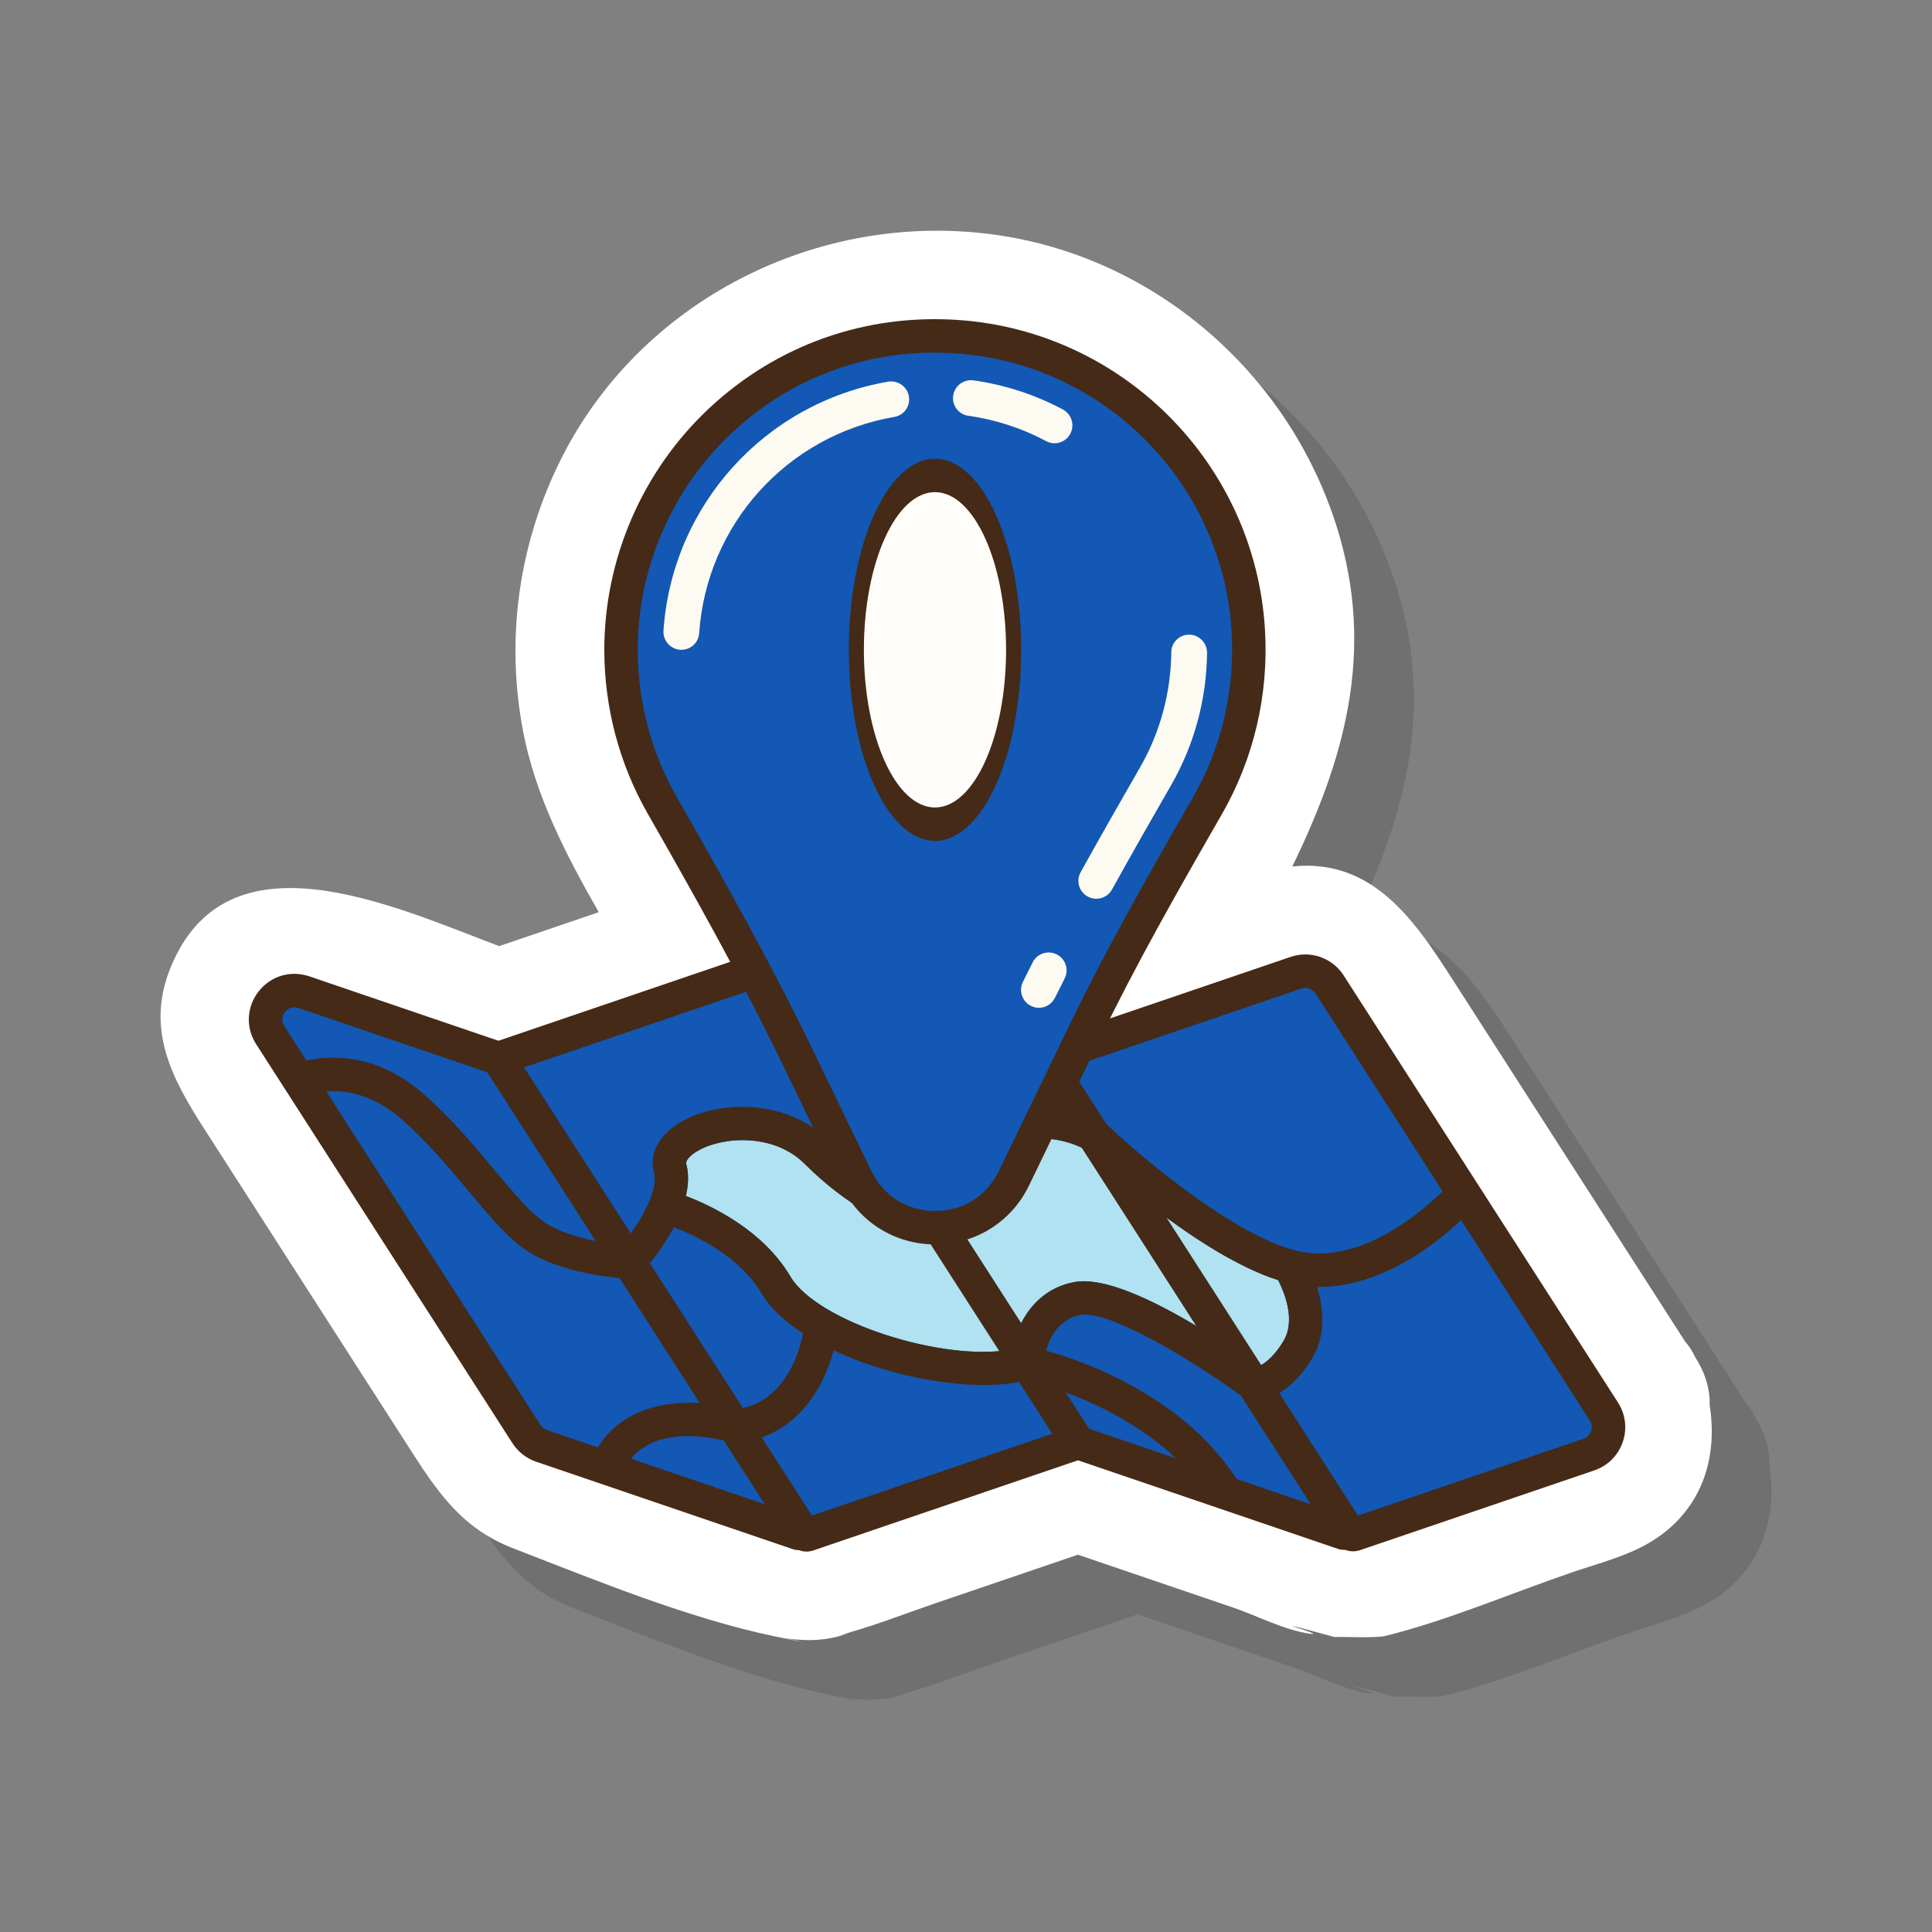 <svg xmlns="http://www.w3.org/2000/svg" viewBox="0 0 500 500" width="500" height="500" preserveAspectRatio="xMidYMid meet" style="width: 100%; height: 100%; transform: translate3d(0px, 0px, 0px);"><rect x="0" y="0" width="500" height="500" fill="#808080" stroke="none"/><defs><clipPath id="__lottie_element_5"><rect width="500" height="500" x="0" y="0"></rect></clipPath></defs><g clip-path="url(#__lottie_element_5)"><g style="display: block;" transform="matrix(1,0,0,1,52.97,69.216)" opacity="1"><g opacity="1" transform="matrix(1,0,0,1,203.66,186.25)"><path fill="rgb(64,64,64)" fill-opacity="0.25" d=" M201.272,123.707 C201.385,119.763 200.294,115.54 197.54,111.252 C196.85,109.71 195.943,108.343 194.887,107.122 C175.602,77.098 156.317,47.073 137.032,17.049 C126.298,0.339 115.466,-18.094 93.26,-15.784 C106.514,-43.043 114.962,-71.205 104.759,-103.689 C92.377,-143.113 58.205,-173.084 17.23,-179.147 C-29.076,-186 -76.194,-162.315 -96.722,-119.758 C-107.075,-98.295 -110.275,-74.389 -105.851,-50.947 C-102.687,-34.19 -94.764,-18.865 -86.23,-3.952 C-94.825,-1.025 -103.42,1.902 -112.014,4.83 C-139.66,-5.575 -182.745,-25.844 -197.231,10.852 C-203.41,26.503 -196.655,39.158 -188.506,51.845 C-179.856,65.311 -171.207,78.776 -162.557,92.242 C-153.526,106.302 -144.496,120.361 -135.464,134.421 C-128.167,145.781 -121.902,155.438 -108.437,160.654 C-86.901,168.997 -63.203,178.758 -40.617,183.476 C-28.533,186 -35.664,184.293 -38.618,183.855 C-33.703,184.583 -29.405,184.764 -24.572,183.566 C-23.348,183.264 -22.186,182.693 -20.975,182.342 C-13.506,180.175 -6.163,177.297 1.197,174.789 C1.197,174.789 37.777,162.329 37.777,162.329 C51.156,166.887 64.534,171.444 77.913,176.001 C84.131,178.119 91.299,181.889 97.833,182.785 C101.41,183.277 92.738,180.746 93.318,180.799 C94.209,180.879 100.538,182.677 104.194,183.641 C105.874,183.503 114.814,183.982 117.381,183.343 C133.763,179.257 149.9,172.266 165.881,166.822 C172.61,164.53 180.195,162.619 186.277,158.86 C199.366,150.769 203.41,137.176 201.272,123.707z"></path></g></g><g transform="matrix(1,0,0,1,37.53,53.775)" opacity="1" style="display: block;"><g opacity="1" transform="matrix(1,0,0,1,203.661,186.25)"><path fill="rgb(255,255,255)" fill-opacity="1" d=" M201.273,123.708 C201.386,119.764 200.294,115.54 197.541,111.253 C196.85,109.711 195.943,108.344 194.888,107.123 C175.602,77.099 156.317,47.074 137.031,17.05 C126.298,0.34 115.466,-18.093 93.261,-15.784 C106.514,-43.042 114.963,-71.205 104.76,-103.688 C92.377,-143.112 58.206,-173.083 17.231,-179.146 C-29.075,-186 -76.195,-162.314 -96.722,-119.758 C-107.075,-98.295 -110.275,-74.388 -105.851,-50.947 C-102.687,-34.189 -94.765,-18.864 -86.231,-3.952 C-94.825,-1.024 -103.419,1.903 -112.014,4.831 C-139.659,-5.574 -182.746,-25.843 -197.232,10.853 C-203.411,26.503 -196.655,39.159 -188.506,51.845 C-179.857,65.311 -171.207,78.777 -162.558,92.243 C-153.526,106.303 -144.496,120.361 -135.465,134.421 C-128.167,145.781 -121.902,155.439 -108.436,160.655 C-86.9,168.997 -63.203,178.758 -40.616,183.477 C-28.533,186 -35.665,184.294 -38.619,183.856 C-33.704,184.584 -29.405,184.765 -24.572,183.567 C-23.348,183.265 -22.187,182.694 -20.975,182.342 C-13.507,180.175 -6.163,177.297 1.197,174.79 C1.197,174.79 37.777,162.33 37.777,162.33 C51.156,166.888 64.535,171.444 77.914,176.002 C84.132,178.12 91.299,181.89 97.833,182.786 C101.411,183.277 92.738,180.746 93.319,180.799 C94.21,180.88 100.538,182.678 104.194,183.642 C105.875,183.503 114.815,183.983 117.381,183.343 C133.763,179.258 149.901,172.267 165.882,166.822 C172.611,164.531 180.196,162.62 186.278,158.861 C199.367,150.77 203.411,137.177 201.273,123.708z"></path></g></g><g style="display: block;" transform="matrix(1,0,0,1,63.292,244.95)" opacity="1"><g opacity="1" transform="matrix(1,0,0,1,73.578,80.798)"><path fill="rgb(18,88,180)" fill-opacity="1" d=" M69.652,71.058 C69.652,71.058 3.277,48.45 3.277,48.45 C1.675,47.904 0.305,46.832 -0.609,45.409 C-0.609,45.409 -66.931,-57.843 -66.931,-57.843 C-70.762,-63.808 -64.929,-71.261 -58.219,-68.976 C-58.219,-68.976 -7.878,-51.829 -7.878,-51.829 C-7.878,-51.829 70.423,70.072 70.423,70.072 C70.762,70.601 70.247,71.261 69.652,71.058z"></path></g><g opacity="1" transform="matrix(1,0,0,1,74.52,81.151)"><path fill="rgb(69,42,23)" fill-opacity="1" d=" M68.92,75.068 C68.387,75.068 67.846,74.982 67.322,74.804 C67.322,74.804 67.316,74.803 67.316,74.803 C67.316,74.803 0.939,52.193 0.939,52.193 C-1.579,51.332 -3.754,49.63 -5.191,47.395 C-5.191,47.395 -71.514,-55.859 -71.514,-55.859 C-74.269,-60.149 -74.018,-65.513 -70.874,-69.527 C-67.736,-73.537 -62.581,-75.068 -57.766,-73.426 C-57.766,-73.426 -5.993,-55.79 -5.993,-55.79 C-5.993,-55.79 -5.18,-54.521 -5.18,-54.521 C-5.18,-54.521 73.122,67.38 73.122,67.38 C74.269,69.174 74.157,71.49 72.853,73.155 C71.889,74.386 70.427,75.068 68.92,75.068z M-61.639,-65.422 C-62.972,-65.422 -63.8,-64.523 -64.062,-64.191 C-64.386,-63.775 -65.359,-62.288 -64.232,-60.535 C-64.232,-60.535 2.089,42.717 2.089,42.717 C2.475,43.314 3.059,43.77 3.732,44.002 C3.732,44.002 60.169,63.225 60.169,63.225 C60.169,63.225 -11.646,-48.572 -11.646,-48.572 C-11.646,-48.572 -60.555,-65.234 -60.555,-65.234 C-60.947,-65.367 -61.309,-65.422 -61.639,-65.422z"></path></g><g opacity="1" transform="matrix(1,0,0,1,211.39,78.72)"><path fill="rgb(18,88,180)" fill-opacity="1" d=" M72.907,73.059 C72.907,73.059 4.286,49.685 4.286,49.685 C4.286,49.685 -73.72,-71.758 -73.72,-71.758 C-74.157,-72.438 -73.492,-73.288 -72.727,-73.027 C-72.727,-73.027 -4.395,-49.752 -4.395,-49.752 C-4.395,-49.752 73.775,71.948 73.775,71.948 C74.157,72.543 73.576,73.288 72.907,73.059z"></path></g><g opacity="1" transform="matrix(1,0,0,1,218.952,76.29)"><path fill="rgb(176,226,241)" fill-opacity="1" d=" M36.061,27.435 C36.061,27.435 9.303,-14.222 9.303,-14.222 C3.7,-18.864 -0.404,-22.662 -1.773,-23.955 C-7.723,-26.966 -14.921,-27.435 -19.094,-25.038 C-21.376,-23.725 -22.531,-21.672 -22.629,-18.765 C-23.082,-5.412 -32.726,-0.299 -36.061,1.076 C-36.061,1.076 -19.925,26.196 -19.925,26.196 C-18.164,19.913 -13.613,12.22 -4.03,10.531 C5.947,8.779 24.634,19.823 36.061,27.435z"></path></g><g opacity="1" transform="matrix(1,0,0,1,211.406,78.515)"><path fill="rgb(69,42,23)" fill-opacity="1" d=" M73.128,77.632 C72.584,77.632 72.035,77.545 71.499,77.363 C71.499,77.363 71.497,77.36 71.497,77.36 C71.497,77.36 1.444,53.499 1.444,53.499 C1.444,53.499 0.629,52.229 0.629,52.229 C0.629,52.229 -77.377,-69.215 -77.377,-69.215 C-78.566,-71.063 -78.456,-73.472 -77.101,-75.204 C-75.749,-76.94 -73.442,-77.632 -71.348,-76.919 C-71.348,-76.919 -1.585,-53.154 -1.585,-53.154 C-1.585,-53.154 -0.771,-51.883 -0.771,-51.883 C-0.771,-51.883 77.399,69.814 77.399,69.814 C78.566,71.62 78.458,73.979 77.132,75.678 C76.151,76.933 74.66,77.632 73.128,77.632z M70.116,74.488 C70.119,74.491 70.119,74.494 70.122,74.497 C70.122,74.497 70.116,74.488 70.116,74.488z M74.278,69.165 C74.278,69.165 74.283,69.166 74.283,69.166 C74.283,69.166 74.281,69.165 74.278,69.165z M7.095,46.281 C7.095,46.281 64.574,65.859 64.574,65.859 C64.574,65.859 -7.237,-45.937 -7.237,-45.937 C-7.237,-45.937 -64.716,-65.516 -64.716,-65.516 C-64.716,-65.516 7.095,46.281 7.095,46.281z"></path></g><g opacity="1" transform="matrix(1,0,0,1,140.688,78.679)"><path fill="rgb(18,88,180)" fill-opacity="1" d=" M5.081,73.537 C5.081,73.537 74.988,49.725 74.988,49.725 C74.988,49.725 -3.98,-73.212 -3.98,-73.212 C-4.191,-73.542 -4.601,-73.685 -4.972,-73.559 C-4.972,-73.559 -74.988,-49.71 -74.988,-49.71 C-74.988,-49.71 3.917,73.131 3.917,73.131 C4.165,73.518 4.646,73.685 5.081,73.537z"></path></g><g opacity="1" transform="matrix(1,0,0,1,156.555,77.943)"><path fill="rgb(176,226,241)" fill-opacity="1" d=" M26.337,-0.578 C25.724,-0.325 25.299,-0.183 25.211,-0.156 C25.211,-0.156 23.371,0.407 23.371,0.407 C23.371,0.407 21.723,-0.585 21.723,-0.585 C20.463,-1.34 18.621,-2.16 16.488,-3.107 C9.665,-6.144 -0.647,-10.734 -11.601,-21.689 C-19.596,-29.682 -32.793,-28.79 -39.245,-25.073 C-41.239,-23.925 -42.473,-22.527 -42.245,-21.674 C-41.537,-19.003 -41.693,-16.177 -42.334,-13.381 C-35.559,-10.793 -22.34,-4.472 -15.297,7.456 C-8.344,19.242 24.42,29.682 42.027,26.327 C42.147,25.752 42.301,25.152 42.472,24.543 C42.472,24.543 26.337,-0.578 26.337,-0.578z"></path></g><g opacity="1" transform="matrix(1,0,0,1,140.687,78.425)"><path fill="rgb(69,42,23)" fill-opacity="1" d=" M4.749,78.175 C2.974,78.175 1.276,77.284 0.273,75.718 C0.273,75.718 -81.617,-51.768 -81.617,-51.768 C-81.617,-51.768 -6.365,-77.401 -6.365,-77.401 C-4.1,-78.175 -1.619,-77.302 -0.331,-75.286 C-0.331,-75.286 81.617,52.293 81.617,52.293 C81.617,52.293 6.482,77.886 6.482,77.886 C5.91,78.082 5.327,78.175 4.749,78.175z M7.551,71.038 C7.551,71.038 7.557,71.047 7.557,71.047 C7.557,71.044 7.554,71.041 7.551,71.038z M3.689,69.693 C3.683,69.695 3.679,69.697 3.673,69.698 C3.673,69.698 3.689,69.693 3.689,69.693z M-68.358,-47.142 C-68.358,-47.142 6.152,68.855 6.152,68.855 C6.152,68.855 68.358,47.667 68.358,47.667 C68.358,47.667 -6.152,-68.33 -6.152,-68.33 C-6.152,-68.33 -68.358,-47.142 -68.358,-47.142z M-7.619,-70.619 C-7.619,-70.619 -7.611,-70.602 -7.611,-70.602 C-7.611,-70.602 -7.619,-70.619 -7.619,-70.619z"></path></g><g opacity="1" transform="matrix(1,0,0,1,280.712,79.007)"><path fill="rgb(18,88,180)" fill-opacity="1" d=" M6.596,73.126 C6.596,73.126 67.204,52.481 67.204,52.481 C71.808,50.914 73.717,45.441 71.089,41.35 C71.089,41.35 0.098,-69.173 0.098,-69.173 C-1.762,-72.068 -5.357,-73.323 -8.615,-72.213 C-8.615,-72.213 -73.717,-50.038 -73.717,-50.038 C-73.717,-50.038 5.049,72.587 5.049,72.587 C5.379,73.101 6.018,73.323 6.596,73.126z"></path></g><g opacity="1" transform="matrix(1,0,0,1,250.204,85.4)"><path fill="rgb(176,226,241)" fill-opacity="1" d=" M4.809,18.325 C7.813,20.326 10.343,22.102 12.048,23.332 C13.288,22.839 15.872,21.333 18.655,16.725 C21.948,11.281 18.803,3.904 17.279,0.946 C3.835,-3.344 -11.637,-14.79 -21.948,-23.332 C-21.948,-23.332 4.809,18.325 4.809,18.325z"></path></g><g opacity="1" transform="matrix(1,0,0,1,279.114,78.738)"><path fill="rgb(69,42,23)" fill-opacity="1" d=" M7.765,77.796 C5.883,77.796 4.079,76.854 3.011,75.204 C3.011,75.204 -78.748,-52.081 -78.748,-52.081 C-78.748,-52.081 -8.412,-76.04 -8.412,-76.04 C-3.254,-77.796 2.398,-75.821 5.336,-71.242 C5.336,-71.242 76.328,39.279 76.328,39.279 C78.306,42.357 78.748,46.103 77.542,49.557 C76.339,53.011 73.66,55.668 70.198,56.848 C70.198,56.848 9.581,77.493 9.581,77.493 C8.984,77.696 8.37,77.796 7.765,77.796z M-65.489,-47.456 C-65.489,-47.456 9.018,68.543 9.018,68.543 C9.018,68.543 67.408,48.653 67.408,48.653 C68.676,48.223 69.184,47.248 69.372,46.704 C69.561,46.162 69.772,45.083 69.047,43.956 C69.047,43.956 -1.943,-66.564 -1.943,-66.564 C-2.729,-67.789 -4.245,-68.321 -5.623,-67.848 C-5.623,-67.848 -65.489,-47.456 -65.489,-47.456z"></path></g></g><g style="display: block;" transform="matrix(1,0,0,1,75.466,268.185)" opacity="1"><g opacity="1" transform="matrix(1,0,0,1,153.443,60.347)"><path fill="rgb(69,42,23)" fill-opacity="1" d=" M153.193,-16.859 C153.193,-16.859 146.646,-22.518 146.646,-22.518 C146.474,-22.319 129.116,-2.702 110.347,-4.215 C94.119,-5.54 66.408,-28.998 57.099,-37.925 C57.099,-37.925 56.671,-38.334 56.671,-38.334 C56.671,-38.334 56.15,-38.615 56.15,-38.615 C47.38,-43.324 36.838,-43.808 29.924,-39.83 C25.05,-37.024 22.255,-32.234 22.057,-26.348 C21.815,-19.222 17.513,-15.98 15.124,-14.726 C13.867,-15.352 12.472,-15.973 10.946,-16.653 C4.333,-19.596 -4.721,-23.627 -14.543,-33.446 C-25.009,-43.91 -42.454,-44.061 -52.625,-38.212 C-58.344,-34.917 -60.978,-30.012 -59.674,-25.092 C-58.361,-20.142 -63.595,-11.633 -67.926,-6.409 C-71.859,-6.777 -80.691,-7.964 -86.878,-11.498 C-91.008,-13.858 -95.614,-19.372 -100.948,-25.758 C-106.124,-31.951 -111.987,-38.974 -119.258,-45.391 C-135.925,-60.096 -152.5,-53.265 -153.193,-52.967 C-153.193,-52.967 -149.795,-45.007 -149.795,-45.007 C-149.668,-45.057 -137.593,-50.022 -124.983,-38.9 C-118.207,-32.921 -112.567,-26.168 -107.591,-20.209 C-101.722,-13.184 -96.654,-7.117 -91.172,-3.984 C-81.224,1.7 -66.869,2.363 -66.263,2.389 C-66.263,2.389 -64.249,2.474 -64.249,2.474 C-64.249,2.474 -62.888,0.987 -62.888,0.987 C-62.059,0.082 -57.741,-4.783 -54.506,-10.928 C-48.829,-8.749 -37.493,-3.405 -31.813,6.218 C-29.573,10.013 -25.79,13.498 -21.071,16.566 C-22.186,22.027 -26.066,34.595 -38.366,36.175 C-48.774,33.181 -68.847,32.399 -76.037,49.7 C-76.037,49.7 -68.047,53.023 -68.047,53.023 C-61.843,38.098 -40.964,44.421 -40.085,44.695 C-40.085,44.695 -39.262,44.956 -39.262,44.956 C-39.262,44.956 -38.4,44.882 -38.4,44.882 C-23.05,43.538 -15.795,30.833 -13.156,20.94 C2.797,28.443 24.135,31.952 36.916,28.678 C42.545,30.061 71.122,38.03 84.589,60.096 C84.589,60.096 91.975,55.589 91.975,55.589 C78.286,33.154 51.981,23.867 41.807,21.009 C42.782,17.598 45.144,12.762 50.808,11.763 C58.114,10.504 79.839,23.523 92.975,33.19 C92.975,33.19 93.973,33.923 93.973,33.923 C93.973,33.923 95.207,34.02 95.207,34.02 C95.286,34.025 95.427,34.033 95.618,34.033 C97.495,34.033 104.442,33.29 110.649,23.022 C114.45,16.737 113.558,9.708 111.905,4.503 C112.096,4.506 112.289,4.525 112.48,4.525 C134.467,4.525 152.408,-15.95 153.193,-16.859z M103.242,18.544 C100.459,23.151 97.875,24.657 96.636,25.15 C88.442,19.243 61.906,1.026 49.306,3.239 C38.796,5.092 34.327,14.174 32.966,20.689 C15.358,24.043 -17.405,13.604 -24.358,1.817 C-31.401,-10.11 -44.621,-16.431 -51.396,-19.019 C-50.755,-21.814 -50.598,-24.641 -51.306,-27.311 C-51.534,-28.165 -50.3,-29.562 -48.306,-30.711 C-41.854,-34.428 -28.657,-35.32 -20.662,-27.327 C-9.708,-16.372 0.603,-11.782 7.427,-8.745 C9.559,-7.798 11.402,-6.977 12.662,-6.223 C12.662,-6.223 14.31,-5.231 14.31,-5.231 C14.31,-5.231 16.15,-5.794 16.15,-5.794 C16.721,-5.969 30.172,-10.251 30.707,-26.057 C30.805,-28.964 31.961,-31.017 34.242,-32.329 C38.415,-34.727 45.613,-34.258 51.563,-31.246 C55.451,-27.574 81.117,-3.856 101.866,2.765 C103.39,5.723 106.535,13.1 103.242,18.544z"></path></g></g><g style="display: block;" transform="matrix(1,0,0,1,156.144,80.905)" opacity="1"><g opacity="1" transform="matrix(1,0,0,1,86.226,122.02)"><path fill="rgb(18,88,180)" fill-opacity="1" d=" M70.072,5.676 C77.66,-7.519 81.648,-23.046 80.695,-39.566 C78.362,-80.013 45.766,-113.012 5.348,-115.797 C-42.123,-119.066 -81.648,-81.526 -81.648,-34.754 C-81.648,-20.106 -77.771,-6.366 -70.988,5.501 C-58.761,26.889 -46.712,48.377 -35.981,70.554 C-35.981,70.554 -20.759,102.013 -20.759,102.013 C-12.507,119.065 11.783,119.065 20.034,102.013 C20.034,102.013 38.363,64.135 38.363,64.135 C48.023,44.169 59.016,24.904 70.072,5.676z"></path></g><g opacity="1" transform="matrix(1,0,0,1,86.228,120.7)"><path fill="rgb(69,42,23)" fill-opacity="1" d=" M-0.365,120.45 C-0.365,120.45 -0.367,120.45 -0.367,120.45 C-10.803,120.448 -20.112,114.612 -24.656,105.218 C-24.656,105.218 -39.881,73.758 -39.881,73.758 C-50.916,50.947 -63.665,28.355 -74.745,8.969 C-82.096,-3.89 -85.978,-18.551 -85.978,-33.433 C-85.978,-57.062 -76.067,-79.866 -58.785,-95.997 C-41.264,-112.354 -18.373,-120.45 5.645,-118.793 C48.421,-115.847 82.544,-81.327 85.012,-38.496 C85.978,-21.736 82.11,-5.259 73.824,9.152 C62.059,29.608 51.564,48.105 42.257,67.34 C42.257,67.34 23.929,105.218 23.929,105.218 C19.383,114.614 10.074,120.45 -0.365,120.45z M-0.469,-110.35 C-20.041,-110.35 -38.478,-103.115 -52.88,-89.67 C-68.415,-75.169 -77.323,-54.672 -77.323,-33.433 C-77.323,-20.056 -73.835,-6.878 -67.232,4.674 C-56.078,24.184 -43.244,46.931 -32.088,69.988 C-32.088,69.988 -16.863,101.448 -16.863,101.448 C-13.73,107.927 -7.563,111.794 -0.365,111.795 C6.834,111.795 13.001,107.927 16.136,101.448 C16.136,101.448 34.464,63.57 34.464,63.57 C43.899,44.077 54.472,25.439 66.319,4.839 C73.765,-8.11 77.242,-22.923 76.374,-37.997 C74.154,-76.488 43.49,-107.512 5.047,-110.158 C3.202,-110.286 1.363,-110.35 -0.469,-110.35z"></path></g></g><g style="display: block;" transform="matrix(0.451,0,0,1,219.555,118.466)" opacity="1"><g opacity="1" transform="matrix(1,0,0,1,49.704,49.706)"><path fill="rgb(255,253,250)" fill-opacity="1" d=" M45.128,0 C45.128,24.924 24.924,45.128 0,45.128 C-24.923,45.128 -45.128,24.924 -45.128,0 C-45.128,-24.924 -24.923,-45.128 0,-45.128 C24.924,-45.128 45.128,-24.924 45.128,0z"></path></g><g opacity="1" transform="matrix(1,0,0,1,49.704,49.706)"><path fill="rgb(69,42,23)" fill-opacity="1" d=" M-0.001,49.456 C-27.27,49.456 -49.454,27.27 -49.454,0 C-49.454,-27.271 -27.27,-49.456 -0.001,-49.456 C27.268,-49.456 49.454,-27.271 49.454,0 C49.454,27.27 27.268,49.456 -0.001,49.456z M-0.001,-40.801 C-22.498,-40.801 -40.799,-22.498 -40.799,0 C-40.799,22.498 -22.498,40.801 -0.001,40.801 C22.496,40.801 40.799,22.498 40.799,0 C40.799,-22.498 22.496,-40.801 -0.001,-40.801z"></path></g></g><g style="display: block;" transform="matrix(1,0,0,1,263.325,245.596)" opacity="1"><g opacity="1" transform="matrix(1,0,0,1,6.8,8.057)"><path fill="rgb(253,250,242)" fill-opacity="1" d=" M3.409,-6.626 C3.409,-6.626 3.404,-6.628 3.404,-6.628 C1.124,-7.807 -1.695,-6.911 -2.858,-4.621 C-3.717,-2.926 -4.568,-1.227 -5.411,0.478 C-6.55,2.781 -5.577,5.578 -3.266,6.697 C-3.266,6.697 -3.26,6.699 -3.26,6.699 C-0.971,7.807 1.77,6.852 2.898,4.573 C3.724,2.905 4.558,1.243 5.4,-0.417 C6.551,-2.687 5.671,-5.458 3.409,-6.626z"></path></g></g><g style="display: block;" transform="matrix(1,0,0,1,278.176,163.852)" opacity="1"><g opacity="1" transform="matrix(1,0,0,1,17.247,34.826)"><path fill="rgb(253,250,242)" fill-opacity="1" d=" M12.051,-34.421 C9.653,-34.283 7.728,-32.332 7.704,-29.928 C7.599,-19.397 4.837,-9.157 -0.379,-0.084 C-5.149,8.216 -10.572,17.68 -15.758,27.056 C-16.997,29.297 -16.168,32.12 -13.92,33.348 C-13.92,33.348 -13.914,33.351 -13.914,33.351 C-11.675,34.576 -8.875,33.756 -7.639,31.522 C-2.492,22.213 2.905,12.794 7.655,4.533 C13.638,-5.876 16.82,-17.608 16.965,-29.666 C16.997,-32.379 14.76,-34.576 12.051,-34.421z"></path></g></g><g style="display: block;" transform="matrix(1,0,0,1,246.23,97.809)" opacity="1"><g opacity="1" transform="matrix(1,0,0,1,16.143,8.878)"><path fill="rgb(253,250,242)" fill-opacity="1" d=" M12.672,-0.732 C5.486,-4.552 -2.349,-7.104 -10.406,-8.248 C-13.086,-8.628 -15.54,-6.669 -15.727,-3.969 C-15.893,-1.566 -14.19,0.574 -11.805,0.909 C-4.746,1.9 2.119,4.137 8.407,7.494 C10.533,8.628 13.17,7.902 14.451,5.862 C14.451,5.862 14.452,5.86 14.452,5.86 C15.893,3.567 15.063,0.539 12.672,-0.732z"></path></g></g><g style="display: block;" transform="matrix(1,0,0,1,171.268,98.073)" opacity="1"><g opacity="1" transform="matrix(1,0,0,1,32.243,35.173)"><path fill="rgb(253,250,242)" fill-opacity="1" d=" M31.749,-30.361 C31.475,-33.049 28.961,-34.924 26.298,-34.464 C-5.626,-28.946 -29.553,-2.433 -31.805,29.918 C-31.993,32.614 -29.874,34.923 -27.171,34.923 C-27.171,34.923 -27.169,34.923 -27.169,34.923 C-24.755,34.923 -22.734,33.068 -22.57,30.661 C-20.648,2.499 0.183,-20.586 27.975,-25.352 C30.353,-25.76 31.994,-27.957 31.749,-30.358 C31.749,-30.358 31.749,-30.361 31.749,-30.361z"></path></g></g></g></svg>